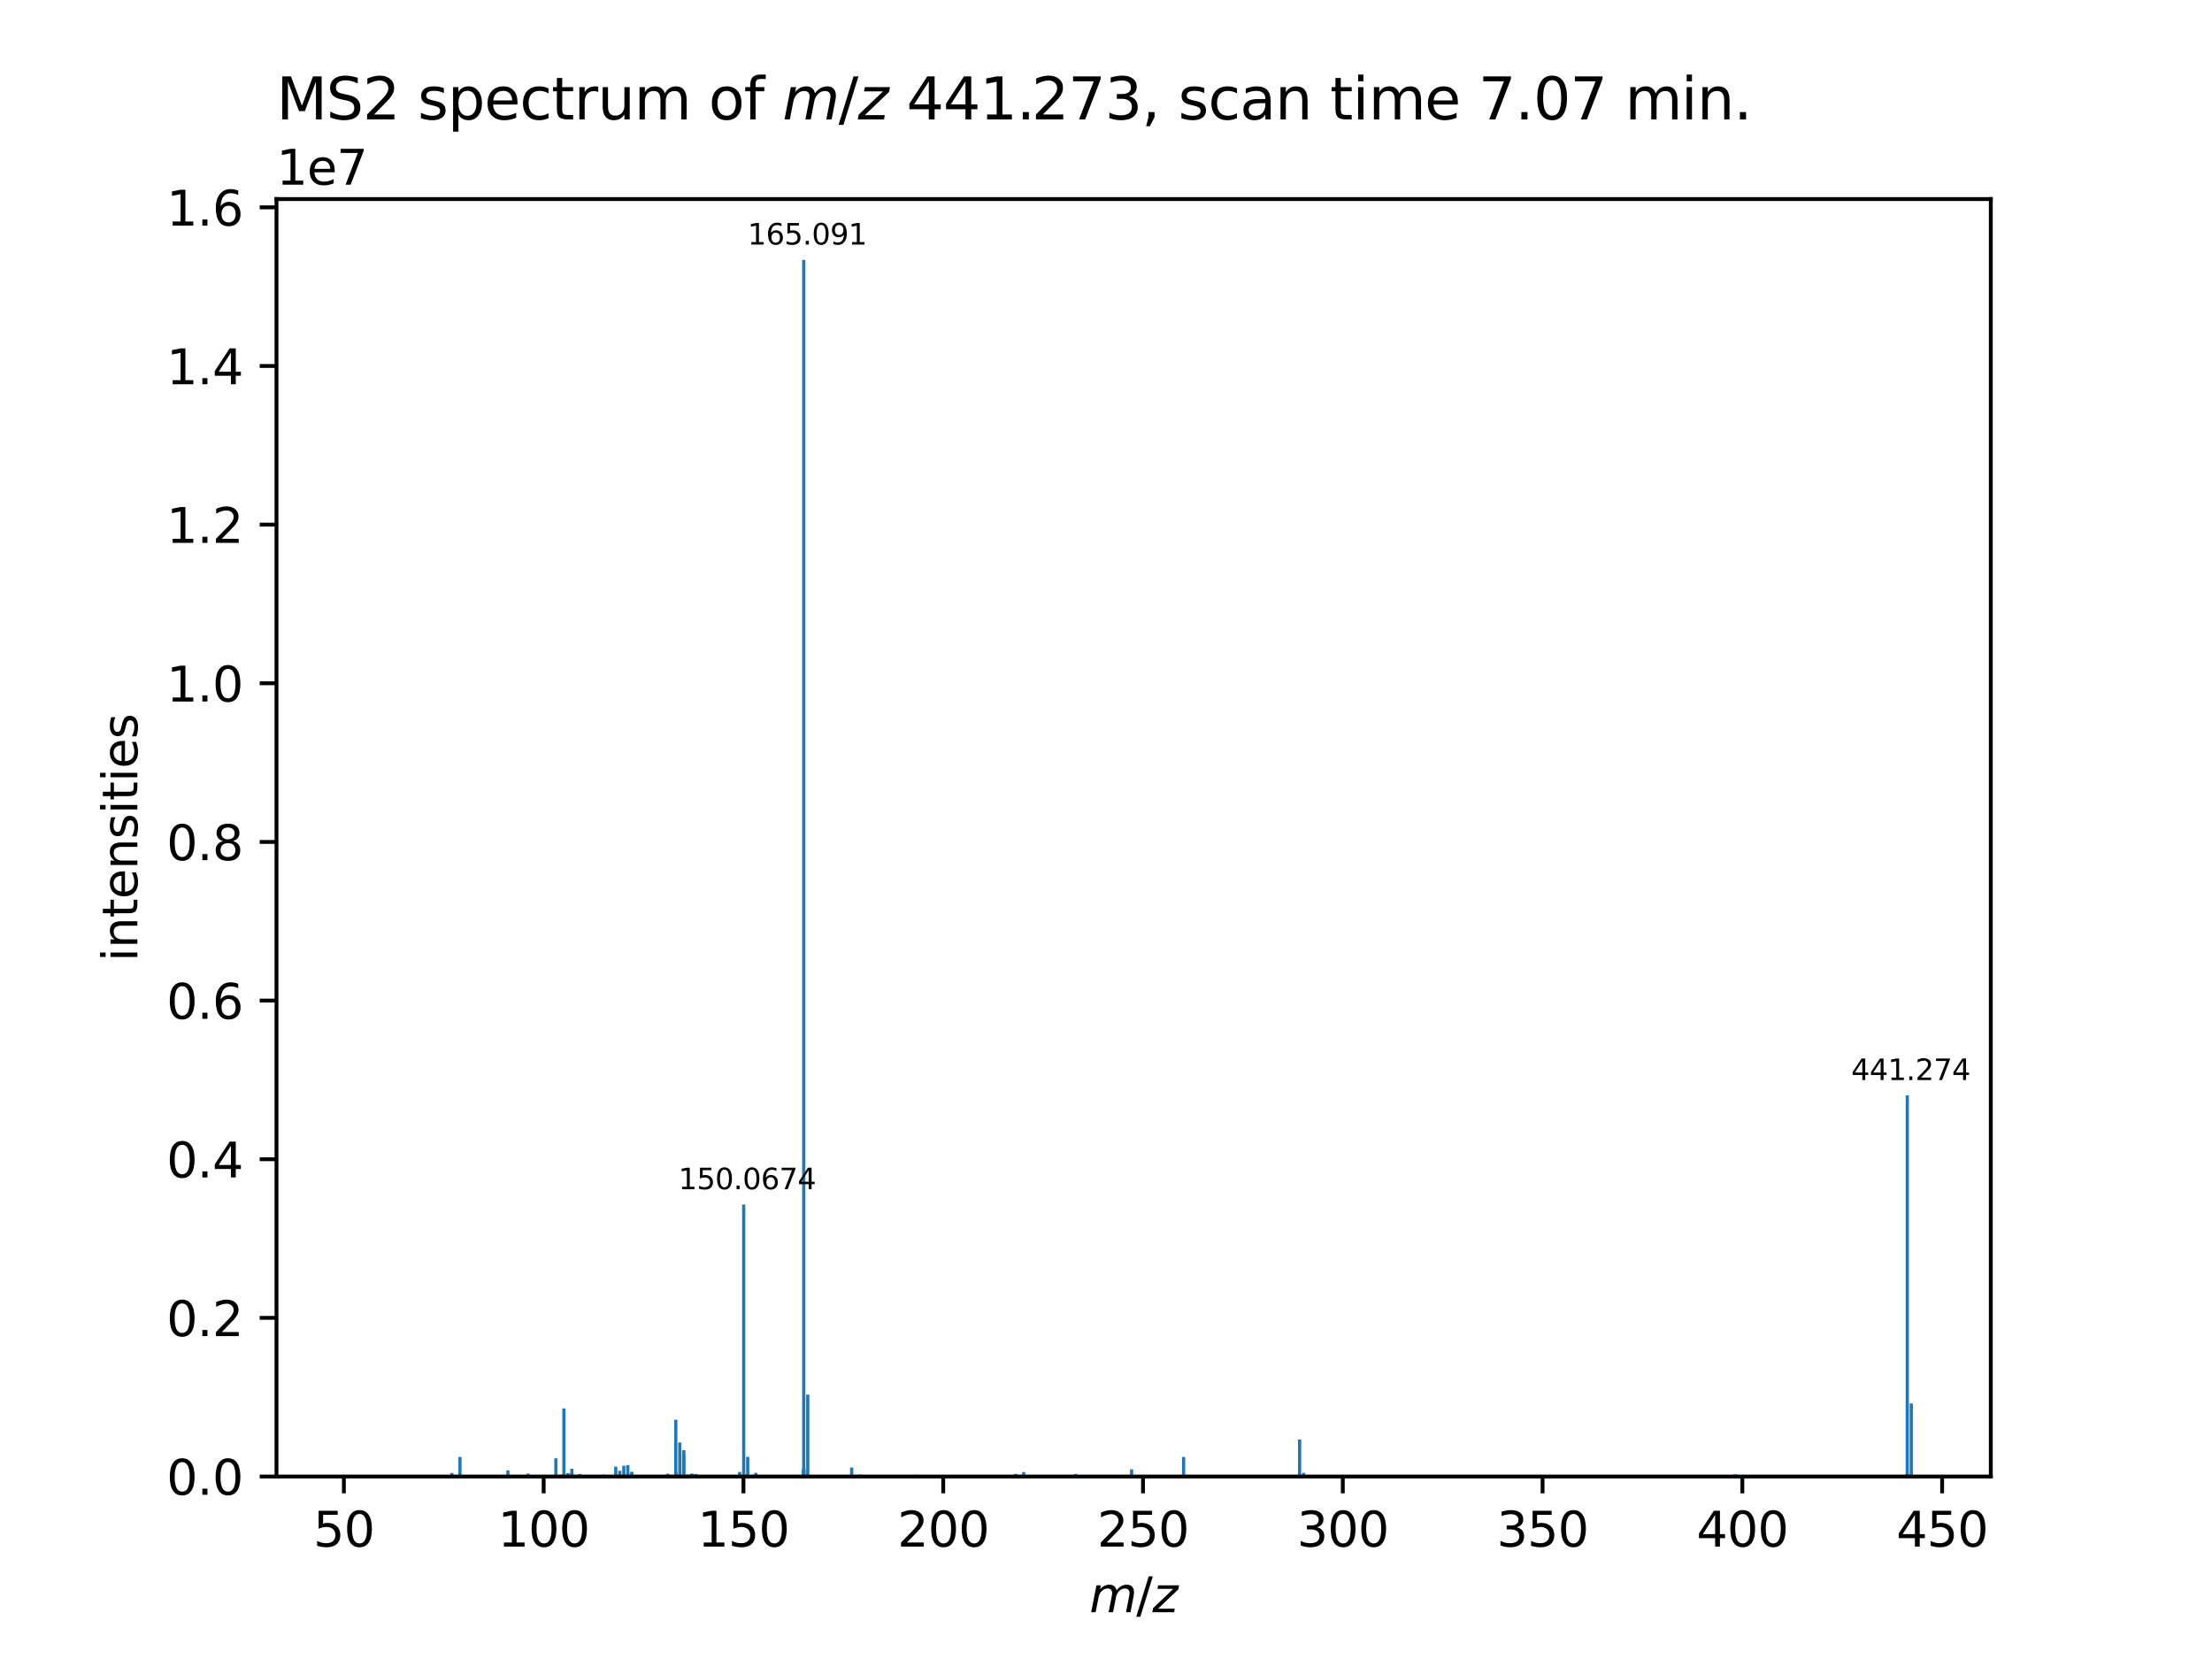 <?xml version="1.0" encoding="utf-8" standalone="no"?>
<!DOCTYPE svg PUBLIC "-//W3C//DTD SVG 1.1//EN"
  "http://www.w3.org/Graphics/SVG/1.1/DTD/svg11.dtd">
<svg xmlns:xlink="http://www.w3.org/1999/xlink" width="460.8pt" height="345.6pt" viewBox="0 0 460.8 345.6" xmlns="http://www.w3.org/2000/svg" version="1.1">
 <defs>
  <style type="text/css">*{stroke-linejoin: round; stroke-linecap: butt}</style>
 </defs>
 <g id="figure_1">
  <g id="patch_1">
   <path d="M 0 345.6 
L 460.8 345.6 
L 460.8 0 
L 0 0 
z
" style="fill: #ffffff"/>
  </g>
  <g id="axes_1">
   <g id="patch_2">
    <path d="M 57.6 307.584 
L 414.72 307.584 
L 414.72 41.472 
L 57.6 41.472 
z
" style="fill: #ffffff"/>
   </g>
   <g id="patch_3">
    <path d="M 73.833 307.584 
L 74.499 307.584 
L 74.499 307.482 
L 73.833 307.482 
z
" clip-path="url(#p90421a4a89)" style="fill: #1f77b4"/>
   </g>
   <g id="patch_4">
    <path d="M 75.48 307.584 
L 76.146 307.584 
L 76.146 307.37 
L 75.48 307.37 
z
" clip-path="url(#p90421a4a89)" style="fill: #1f77b4"/>
   </g>
   <g id="patch_5">
    <path d="M 75.51 307.584 
L 76.176 307.584 
L 76.176 307.484 
L 75.51 307.484 
z
" clip-path="url(#p90421a4a89)" style="fill: #1f77b4"/>
   </g>
   <g id="patch_6">
    <path d="M 77.158 307.584 
L 77.824 307.584 
L 77.824 307.256 
L 77.158 307.256 
z
" clip-path="url(#p90421a4a89)" style="fill: #1f77b4"/>
   </g>
   <g id="patch_7">
    <path d="M 81.508 307.584 
L 82.174 307.584 
L 82.174 307.487 
L 81.508 307.487 
z
" clip-path="url(#p90421a4a89)" style="fill: #1f77b4"/>
   </g>
   <g id="patch_8">
    <path d="M 82.589 307.584 
L 83.255 307.584 
L 83.255 307.417 
L 82.589 307.417 
z
" clip-path="url(#p90421a4a89)" style="fill: #1f77b4"/>
   </g>
   <g id="patch_9">
    <path d="M 83.821 307.584 
L 84.487 307.584 
L 84.487 307.45 
L 83.821 307.45 
z
" clip-path="url(#p90421a4a89)" style="fill: #1f77b4"/>
   </g>
   <g id="patch_10">
    <path d="M 85.499 307.584 
L 86.165 307.584 
L 86.165 307.474 
L 85.499 307.474 
z
" clip-path="url(#p90421a4a89)" style="fill: #1f77b4"/>
   </g>
   <g id="patch_11">
    <path d="M 88.005 307.584 
L 88.671 307.584 
L 88.671 307.448 
L 88.005 307.448 
z
" clip-path="url(#p90421a4a89)" style="fill: #1f77b4"/>
   </g>
   <g id="patch_12">
    <path d="M 93.809 307.584 
L 94.475 307.584 
L 94.475 306.84 
L 93.809 306.84 
z
" clip-path="url(#p90421a4a89)" style="fill: #1f77b4"/>
   </g>
   <g id="patch_13">
    <path d="M 94.648 307.584 
L 95.314 307.584 
L 95.314 307.441 
L 94.648 307.441 
z
" clip-path="url(#p90421a4a89)" style="fill: #1f77b4"/>
   </g>
   <g id="patch_14">
    <path d="M 95.078 307.584 
L 95.743 307.584 
L 95.743 307.463 
L 95.078 307.463 
z
" clip-path="url(#p90421a4a89)" style="fill: #1f77b4"/>
   </g>
   <g id="patch_15">
    <path d="M 95.487 307.584 
L 96.153 307.584 
L 96.153 303.512 
L 95.487 303.512 
z
" clip-path="url(#p90421a4a89)" style="fill: #1f77b4"/>
   </g>
   <g id="patch_16">
    <path d="M 97.135 307.584 
L 97.801 307.584 
L 97.801 307.453 
L 97.135 307.453 
z
" clip-path="url(#p90421a4a89)" style="fill: #1f77b4"/>
   </g>
   <g id="patch_17">
    <path d="M 97.165 307.584 
L 97.831 307.584 
L 97.831 307.434 
L 97.165 307.434 
z
" clip-path="url(#p90421a4a89)" style="fill: #1f77b4"/>
   </g>
   <g id="patch_18">
    <path d="M 98.809 307.584 
L 99.475 307.584 
L 99.475 307.482 
L 98.809 307.482 
z
" clip-path="url(#p90421a4a89)" style="fill: #1f77b4"/>
   </g>
   <g id="patch_19">
    <path d="M 98.978 307.584 
L 99.644 307.584 
L 99.644 307.482 
L 98.978 307.482 
z
" clip-path="url(#p90421a4a89)" style="fill: #1f77b4"/>
   </g>
   <g id="patch_20">
    <path d="M 100.519 307.584 
L 101.185 307.584 
L 101.185 307.47 
L 100.519 307.47 
z
" clip-path="url(#p90421a4a89)" style="fill: #1f77b4"/>
   </g>
   <g id="patch_21">
    <path d="M 104.637 307.584 
L 105.302 307.584 
L 105.302 307.292 
L 104.637 307.292 
z
" clip-path="url(#p90421a4a89)" style="fill: #1f77b4"/>
   </g>
   <g id="patch_22">
    <path d="M 105.475 307.584 
L 106.141 307.584 
L 106.141 306.299 
L 105.475 306.299 
z
" clip-path="url(#p90421a4a89)" style="fill: #1f77b4"/>
   </g>
   <g id="patch_23">
    <path d="M 106.314 307.584 
L 106.98 307.584 
L 106.98 307.392 
L 106.314 307.392 
z
" clip-path="url(#p90421a4a89)" style="fill: #1f77b4"/>
   </g>
   <g id="patch_24">
    <path d="M 106.4 307.584 
L 107.066 307.584 
L 107.066 307.48 
L 106.4 307.48 
z
" clip-path="url(#p90421a4a89)" style="fill: #1f77b4"/>
   </g>
   <g id="patch_25">
    <path d="M 107.153 307.584 
L 107.819 307.584 
L 107.819 307.338 
L 107.153 307.338 
z
" clip-path="url(#p90421a4a89)" style="fill: #1f77b4"/>
   </g>
   <g id="patch_26">
    <path d="M 107.961 307.584 
L 108.627 307.584 
L 108.627 307.455 
L 107.961 307.455 
z
" clip-path="url(#p90421a4a89)" style="fill: #1f77b4"/>
   </g>
   <g id="patch_27">
    <path d="M 107.981 307.584 
L 108.647 307.584 
L 108.647 307.35 
L 107.981 307.35 
z
" clip-path="url(#p90421a4a89)" style="fill: #1f77b4"/>
   </g>
   <g id="patch_28">
    <path d="M 108.8 307.584 
L 109.466 307.584 
L 109.466 307.425 
L 108.8 307.425 
z
" clip-path="url(#p90421a4a89)" style="fill: #1f77b4"/>
   </g>
   <g id="patch_29">
    <path d="M 108.83 307.584 
L 109.496 307.584 
L 109.496 307.395 
L 108.83 307.395 
z
" clip-path="url(#p90421a4a89)" style="fill: #1f77b4"/>
   </g>
   <g id="patch_30">
    <path d="M 109.659 307.584 
L 110.325 307.584 
L 110.325 306.988 
L 109.659 306.988 
z
" clip-path="url(#p90421a4a89)" style="fill: #1f77b4"/>
   </g>
   <g id="patch_31">
    <path d="M 115.458 307.584 
L 116.124 307.584 
L 116.124 307.34 
L 115.458 307.34 
z
" clip-path="url(#p90421a4a89)" style="fill: #1f77b4"/>
   </g>
   <g id="patch_32">
    <path d="M 115.464 307.584 
L 116.129 307.584 
L 116.129 303.798 
L 115.464 303.798 
z
" clip-path="url(#p90421a4a89)" style="fill: #1f77b4"/>
   </g>
   <g id="patch_33">
    <path d="M 116.303 307.584 
L 116.969 307.584 
L 116.969 307.23 
L 116.303 307.23 
z
" clip-path="url(#p90421a4a89)" style="fill: #1f77b4"/>
   </g>
   <g id="patch_34">
    <path d="M 117.12 307.584 
L 117.786 307.584 
L 117.786 307.124 
L 117.12 307.124 
z
" clip-path="url(#p90421a4a89)" style="fill: #1f77b4"/>
   </g>
   <g id="patch_35">
    <path d="M 117.141 307.584 
L 117.807 307.584 
L 117.807 293.405 
L 117.141 293.405 
z
" clip-path="url(#p90421a4a89)" style="fill: #1f77b4"/>
   </g>
   <g id="patch_36">
    <path d="M 117.976 307.584 
L 118.642 307.584 
L 118.642 306.864 
L 117.976 306.864 
z
" clip-path="url(#p90421a4a89)" style="fill: #1f77b4"/>
   </g>
   <g id="patch_37">
    <path d="M 118.789 307.584 
L 119.455 307.584 
L 119.455 305.987 
L 118.789 305.987 
z
" clip-path="url(#p90421a4a89)" style="fill: #1f77b4"/>
   </g>
   <g id="patch_38">
    <path d="M 118.819 307.584 
L 119.485 307.584 
L 119.485 306.864 
L 118.819 306.864 
z
" clip-path="url(#p90421a4a89)" style="fill: #1f77b4"/>
   </g>
   <g id="patch_39">
    <path d="M 120.466 307.584 
L 121.132 307.584 
L 121.132 307.07 
L 120.466 307.07 
z
" clip-path="url(#p90421a4a89)" style="fill: #1f77b4"/>
   </g>
   <g id="patch_40">
    <path d="M 121.325 307.584 
L 121.991 307.584 
L 121.991 307.338 
L 121.325 307.338 
z
" clip-path="url(#p90421a4a89)" style="fill: #1f77b4"/>
   </g>
   <g id="patch_41">
    <path d="M 121.508 307.584 
L 122.174 307.584 
L 122.174 307.414 
L 121.508 307.414 
z
" clip-path="url(#p90421a4a89)" style="fill: #1f77b4"/>
   </g>
   <g id="patch_42">
    <path d="M 125.452 307.584 
L 126.118 307.584 
L 126.118 307.176 
L 125.452 307.176 
z
" clip-path="url(#p90421a4a89)" style="fill: #1f77b4"/>
   </g>
   <g id="patch_43">
    <path d="M 127.13 307.584 
L 127.795 307.584 
L 127.795 307.362 
L 127.13 307.362 
z
" clip-path="url(#p90421a4a89)" style="fill: #1f77b4"/>
   </g>
   <g id="patch_44">
    <path d="M 127.938 307.584 
L 128.604 307.584 
L 128.604 305.537 
L 127.938 305.537 
z
" clip-path="url(#p90421a4a89)" style="fill: #1f77b4"/>
   </g>
   <g id="patch_45">
    <path d="M 128.048 307.584 
L 128.714 307.584 
L 128.714 307.446 
L 128.048 307.446 
z
" clip-path="url(#p90421a4a89)" style="fill: #1f77b4"/>
   </g>
   <g id="patch_46">
    <path d="M 128.777 307.584 
L 129.443 307.584 
L 129.443 306.387 
L 128.777 306.387 
z
" clip-path="url(#p90421a4a89)" style="fill: #1f77b4"/>
   </g>
   <g id="patch_47">
    <path d="M 129.616 307.584 
L 130.282 307.584 
L 130.282 305.343 
L 129.616 305.343 
z
" clip-path="url(#p90421a4a89)" style="fill: #1f77b4"/>
   </g>
   <g id="patch_48">
    <path d="M 130.455 307.584 
L 131.121 307.584 
L 131.121 305.201 
L 130.455 305.201 
z
" clip-path="url(#p90421a4a89)" style="fill: #1f77b4"/>
   </g>
   <g id="patch_49">
    <path d="M 131.294 307.584 
L 131.96 307.584 
L 131.96 306.619 
L 131.294 306.619 
z
" clip-path="url(#p90421a4a89)" style="fill: #1f77b4"/>
   </g>
   <g id="patch_50">
    <path d="M 131.313 307.584 
L 131.979 307.584 
L 131.979 306.666 
L 131.313 306.666 
z
" clip-path="url(#p90421a4a89)" style="fill: #1f77b4"/>
   </g>
   <g id="patch_51">
    <path d="M 132.102 307.584 
L 132.768 307.584 
L 132.768 307.366 
L 132.102 307.366 
z
" clip-path="url(#p90421a4a89)" style="fill: #1f77b4"/>
   </g>
   <g id="patch_52">
    <path d="M 132.133 307.584 
L 132.798 307.584 
L 132.798 307.345 
L 132.133 307.345 
z
" clip-path="url(#p90421a4a89)" style="fill: #1f77b4"/>
   </g>
   <g id="patch_53">
    <path d="M 132.941 307.584 
L 133.607 307.584 
L 133.607 307.259 
L 132.941 307.259 
z
" clip-path="url(#p90421a4a89)" style="fill: #1f77b4"/>
   </g>
   <g id="patch_54">
    <path d="M 138.765 307.584 
L 139.431 307.584 
L 139.431 306.998 
L 138.765 306.998 
z
" clip-path="url(#p90421a4a89)" style="fill: #1f77b4"/>
   </g>
   <g id="patch_55">
    <path d="M 139.604 307.584 
L 140.27 307.584 
L 140.27 307.377 
L 139.604 307.377 
z
" clip-path="url(#p90421a4a89)" style="fill: #1f77b4"/>
   </g>
   <g id="patch_56">
    <path d="M 140.443 307.584 
L 141.109 307.584 
L 141.109 295.759 
L 140.443 295.759 
z
" clip-path="url(#p90421a4a89)" style="fill: #1f77b4"/>
   </g>
   <g id="patch_57">
    <path d="M 140.452 307.584 
L 141.118 307.584 
L 141.118 306.661 
L 140.452 306.661 
z
" clip-path="url(#p90421a4a89)" style="fill: #1f77b4"/>
   </g>
   <g id="patch_58">
    <path d="M 141.282 307.584 
L 141.948 307.584 
L 141.948 300.49 
L 141.282 300.49 
z
" clip-path="url(#p90421a4a89)" style="fill: #1f77b4"/>
   </g>
   <g id="patch_59">
    <path d="M 142.09 307.584 
L 142.756 307.584 
L 142.756 303.141 
L 142.09 303.141 
z
" clip-path="url(#p90421a4a89)" style="fill: #1f77b4"/>
   </g>
   <g id="patch_60">
    <path d="M 142.121 307.584 
L 142.787 307.584 
L 142.787 302.073 
L 142.121 302.073 
z
" clip-path="url(#p90421a4a89)" style="fill: #1f77b4"/>
   </g>
   <g id="patch_61">
    <path d="M 142.929 307.584 
L 143.595 307.584 
L 143.595 307.193 
L 142.929 307.193 
z
" clip-path="url(#p90421a4a89)" style="fill: #1f77b4"/>
   </g>
   <g id="patch_62">
    <path d="M 142.956 307.584 
L 143.622 307.584 
L 143.622 307.39 
L 142.956 307.39 
z
" clip-path="url(#p90421a4a89)" style="fill: #1f77b4"/>
   </g>
   <g id="patch_63">
    <path d="M 143.768 307.584 
L 144.434 307.584 
L 144.434 307.024 
L 143.768 307.024 
z
" clip-path="url(#p90421a4a89)" style="fill: #1f77b4"/>
   </g>
   <g id="patch_64">
    <path d="M 143.799 307.584 
L 144.465 307.584 
L 144.465 306.991 
L 143.799 306.991 
z
" clip-path="url(#p90421a4a89)" style="fill: #1f77b4"/>
   </g>
   <g id="patch_65">
    <path d="M 144.607 307.584 
L 145.273 307.584 
L 145.273 307.054 
L 144.607 307.054 
z
" clip-path="url(#p90421a4a89)" style="fill: #1f77b4"/>
   </g>
   <g id="patch_66">
    <path d="M 145.446 307.584 
L 146.112 307.584 
L 146.112 307.257 
L 145.446 307.257 
z
" clip-path="url(#p90421a4a89)" style="fill: #1f77b4"/>
   </g>
   <g id="patch_67">
    <path d="M 151.27 307.584 
L 151.936 307.584 
L 151.936 307.382 
L 151.27 307.382 
z
" clip-path="url(#p90421a4a89)" style="fill: #1f77b4"/>
   </g>
   <g id="patch_68">
    <path d="M 152.109 307.584 
L 152.775 307.584 
L 152.775 307.449 
L 152.109 307.449 
z
" clip-path="url(#p90421a4a89)" style="fill: #1f77b4"/>
   </g>
   <g id="patch_69">
    <path d="M 153.757 307.584 
L 154.422 307.584 
L 154.422 306.639 
L 153.757 306.639 
z
" clip-path="url(#p90421a4a89)" style="fill: #1f77b4"/>
   </g>
   <g id="patch_70">
    <path d="M 154.575 307.584 
L 155.241 307.584 
L 155.241 307.323 
L 154.575 307.323 
z
" clip-path="url(#p90421a4a89)" style="fill: #1f77b4"/>
   </g>
   <g id="patch_71">
    <path d="M 154.579 307.584 
L 155.245 307.584 
L 155.245 307.331 
L 154.579 307.331 
z
" clip-path="url(#p90421a4a89)" style="fill: #1f77b4"/>
   </g>
   <g id="patch_72">
    <path d="M 154.585 307.584 
L 155.251 307.584 
L 155.251 307.348 
L 154.585 307.348 
z
" clip-path="url(#p90421a4a89)" style="fill: #1f77b4"/>
   </g>
   <g id="patch_73">
    <path d="M 154.596 307.584 
L 155.261 307.584 
L 155.261 250.939 
L 154.596 250.939 
z
" clip-path="url(#p90421a4a89)" style="fill: #1f77b4"/>
   </g>
   <g id="patch_74">
    <path d="M 155.432 307.584 
L 156.098 307.584 
L 156.098 303.493 
L 155.432 303.493 
z
" clip-path="url(#p90421a4a89)" style="fill: #1f77b4"/>
   </g>
   <g id="patch_75">
    <path d="M 155.475 307.584 
L 156.141 307.584 
L 156.141 307.418 
L 155.475 307.418 
z
" clip-path="url(#p90421a4a89)" style="fill: #1f77b4"/>
   </g>
   <g id="patch_76">
    <path d="M 156.271 307.584 
L 156.936 307.584 
L 156.936 307.231 
L 156.271 307.231 
z
" clip-path="url(#p90421a4a89)" style="fill: #1f77b4"/>
   </g>
   <g id="patch_77">
    <path d="M 157.112 307.584 
L 157.778 307.584 
L 157.778 306.825 
L 157.112 306.825 
z
" clip-path="url(#p90421a4a89)" style="fill: #1f77b4"/>
   </g>
   <g id="patch_78">
    <path d="M 165.423 307.584 
L 166.089 307.584 
L 166.089 307.41 
L 165.423 307.41 
z
" clip-path="url(#p90421a4a89)" style="fill: #1f77b4"/>
   </g>
   <g id="patch_79">
    <path d="M 167.05 307.584 
L 167.716 307.584 
L 167.716 307.457 
L 167.05 307.457 
z
" clip-path="url(#p90421a4a89)" style="fill: #1f77b4"/>
   </g>
   <g id="patch_80">
    <path d="M 167.056 307.584 
L 167.722 307.584 
L 167.722 307.391 
L 167.056 307.391 
z
" clip-path="url(#p90421a4a89)" style="fill: #1f77b4"/>
   </g>
   <g id="patch_81">
    <path d="M 167.077 307.584 
L 167.743 307.584 
L 167.743 306.057 
L 167.077 306.057 
z
" clip-path="url(#p90421a4a89)" style="fill: #1f77b4"/>
   </g>
   <g id="patch_82">
    <path d="M 167.081 307.584 
L 167.747 307.584 
L 167.747 306.243 
L 167.081 306.243 
z
" clip-path="url(#p90421a4a89)" style="fill: #1f77b4"/>
   </g>
   <g id="patch_83">
    <path d="M 167.101 307.584 
L 167.767 307.584 
L 167.767 54.144 
L 167.101 54.144 
z
" clip-path="url(#p90421a4a89)" style="fill: #1f77b4"/>
   </g>
   <g id="patch_84">
    <path d="M 167.119 307.584 
L 167.785 307.584 
L 167.785 306.434 
L 167.119 306.434 
z
" clip-path="url(#p90421a4a89)" style="fill: #1f77b4"/>
   </g>
   <g id="patch_85">
    <path d="M 167.125 307.584 
L 167.791 307.584 
L 167.791 305.935 
L 167.125 305.935 
z
" clip-path="url(#p90421a4a89)" style="fill: #1f77b4"/>
   </g>
   <g id="patch_86">
    <path d="M 167.283 307.584 
L 167.948 307.584 
L 167.948 307.447 
L 167.283 307.447 
z
" clip-path="url(#p90421a4a89)" style="fill: #1f77b4"/>
   </g>
   <g id="patch_87">
    <path d="M 167.936 307.584 
L 168.602 307.584 
L 168.602 290.523 
L 167.936 290.523 
z
" clip-path="url(#p90421a4a89)" style="fill: #1f77b4"/>
   </g>
   <g id="patch_88">
    <path d="M 175.412 307.584 
L 176.078 307.584 
L 176.078 307.425 
L 175.412 307.425 
z
" clip-path="url(#p90421a4a89)" style="fill: #1f77b4"/>
   </g>
   <g id="patch_89">
    <path d="M 177.089 307.584 
L 177.755 307.584 
L 177.755 305.717 
L 177.089 305.717 
z
" clip-path="url(#p90421a4a89)" style="fill: #1f77b4"/>
   </g>
   <g id="patch_90">
    <path d="M 178.767 307.584 
L 179.433 307.584 
L 179.433 307.181 
L 178.767 307.181 
z
" clip-path="url(#p90421a4a89)" style="fill: #1f77b4"/>
   </g>
   <g id="patch_91">
    <path d="M 188.755 307.584 
L 189.421 307.584 
L 189.421 307.281 
L 188.755 307.281 
z
" clip-path="url(#p90421a4a89)" style="fill: #1f77b4"/>
   </g>
   <g id="patch_92">
    <path d="M 190.433 307.584 
L 191.099 307.584 
L 191.099 307.213 
L 190.433 307.213 
z
" clip-path="url(#p90421a4a89)" style="fill: #1f77b4"/>
   </g>
   <g id="patch_93">
    <path d="M 197.894 307.584 
L 198.56 307.584 
L 198.56 307.437 
L 197.894 307.437 
z
" clip-path="url(#p90421a4a89)" style="fill: #1f77b4"/>
   </g>
   <g id="patch_94">
    <path d="M 207.912 307.584 
L 208.578 307.584 
L 208.578 307.419 
L 207.912 307.419 
z
" clip-path="url(#p90421a4a89)" style="fill: #1f77b4"/>
   </g>
   <g id="patch_95">
    <path d="M 210.398 307.584 
L 211.064 307.584 
L 211.064 307.307 
L 210.398 307.307 
z
" clip-path="url(#p90421a4a89)" style="fill: #1f77b4"/>
   </g>
   <g id="patch_96">
    <path d="M 211.238 307.584 
L 211.904 307.584 
L 211.904 307.042 
L 211.238 307.042 
z
" clip-path="url(#p90421a4a89)" style="fill: #1f77b4"/>
   </g>
   <g id="patch_97">
    <path d="M 212.915 307.584 
L 213.581 307.584 
L 213.581 306.657 
L 212.915 306.657 
z
" clip-path="url(#p90421a4a89)" style="fill: #1f77b4"/>
   </g>
   <g id="patch_98">
    <path d="M 223.754 307.584 
L 224.419 307.584 
L 224.419 307.047 
L 223.754 307.047 
z
" clip-path="url(#p90421a4a89)" style="fill: #1f77b4"/>
   </g>
   <g id="patch_99">
    <path d="M 232.064 307.584 
L 232.73 307.584 
L 232.73 307.277 
L 232.064 307.277 
z
" clip-path="url(#p90421a4a89)" style="fill: #1f77b4"/>
   </g>
   <g id="patch_100">
    <path d="M 232.259 307.584 
L 232.925 307.584 
L 232.925 307.455 
L 232.259 307.455 
z
" clip-path="url(#p90421a4a89)" style="fill: #1f77b4"/>
   </g>
   <g id="patch_101">
    <path d="M 233.731 307.584 
L 234.397 307.584 
L 234.397 307.368 
L 233.731 307.368 
z
" clip-path="url(#p90421a4a89)" style="fill: #1f77b4"/>
   </g>
   <g id="patch_102">
    <path d="M 235.399 307.584 
L 236.064 307.584 
L 236.064 306.096 
L 235.399 306.096 
z
" clip-path="url(#p90421a4a89)" style="fill: #1f77b4"/>
   </g>
   <g id="patch_103">
    <path d="M 237.926 307.584 
L 238.592 307.584 
L 238.592 307.373 
L 237.926 307.373 
z
" clip-path="url(#p90421a4a89)" style="fill: #1f77b4"/>
   </g>
   <g id="patch_104">
    <path d="M 246.236 307.584 
L 246.902 307.584 
L 246.902 303.515 
L 246.236 303.515 
z
" clip-path="url(#p90421a4a89)" style="fill: #1f77b4"/>
   </g>
   <g id="patch_105">
    <path d="M 247.072 307.584 
L 247.738 307.584 
L 247.738 307.252 
L 247.072 307.252 
z
" clip-path="url(#p90421a4a89)" style="fill: #1f77b4"/>
   </g>
   <g id="patch_106">
    <path d="M 265.784 307.584 
L 266.45 307.584 
L 266.45 307.446 
L 265.784 307.446 
z
" clip-path="url(#p90421a4a89)" style="fill: #1f77b4"/>
   </g>
   <g id="patch_107">
    <path d="M 270.37 307.584 
L 271.035 307.584 
L 271.035 307.311 
L 270.37 307.311 
z
" clip-path="url(#p90421a4a89)" style="fill: #1f77b4"/>
   </g>
   <g id="patch_108">
    <path d="M 270.397 307.584 
L 271.063 307.584 
L 271.063 299.868 
L 270.397 299.868 
z
" clip-path="url(#p90421a4a89)" style="fill: #1f77b4"/>
   </g>
   <g id="patch_109">
    <path d="M 271.232 307.584 
L 271.898 307.584 
L 271.898 306.82 
L 271.232 306.82 
z
" clip-path="url(#p90421a4a89)" style="fill: #1f77b4"/>
   </g>
   <g id="patch_110">
    <path d="M 282.063 307.584 
L 282.729 307.584 
L 282.729 307.464 
L 282.063 307.464 
z
" clip-path="url(#p90421a4a89)" style="fill: #1f77b4"/>
   </g>
   <g id="patch_111">
    <path d="M 361.148 307.584 
L 361.814 307.584 
L 361.814 307.115 
L 361.148 307.115 
z
" clip-path="url(#p90421a4a89)" style="fill: #1f77b4"/>
   </g>
   <g id="patch_112">
    <path d="M 366.37 307.584 
L 367.036 307.584 
L 367.036 307.443 
L 366.37 307.443 
z
" clip-path="url(#p90421a4a89)" style="fill: #1f77b4"/>
   </g>
   <g id="patch_113">
    <path d="M 396.145 307.584 
L 396.81 307.584 
L 396.81 307.362 
L 396.145 307.362 
z
" clip-path="url(#p90421a4a89)" style="fill: #1f77b4"/>
   </g>
   <g id="patch_114">
    <path d="M 396.881 307.584 
L 397.547 307.584 
L 397.547 307.164 
L 396.881 307.164 
z
" clip-path="url(#p90421a4a89)" style="fill: #1f77b4"/>
   </g>
   <g id="patch_115">
    <path d="M 396.904 307.584 
L 397.57 307.584 
L 397.57 307.278 
L 396.904 307.278 
z
" clip-path="url(#p90421a4a89)" style="fill: #1f77b4"/>
   </g>
   <g id="patch_116">
    <path d="M 396.986 307.584 
L 397.652 307.584 
L 397.652 228.197 
L 396.986 228.197 
z
" clip-path="url(#p90421a4a89)" style="fill: #1f77b4"/>
   </g>
   <g id="patch_117">
    <path d="M 397.092 307.584 
L 397.758 307.584 
L 397.758 307.12 
L 397.092 307.12 
z
" clip-path="url(#p90421a4a89)" style="fill: #1f77b4"/>
   </g>
   <g id="patch_118">
    <path d="M 397.821 307.584 
L 398.487 307.584 
L 398.487 292.373 
L 397.821 292.373 
z
" clip-path="url(#p90421a4a89)" style="fill: #1f77b4"/>
   </g>
   <g id="matplotlib.axis_1">
    <g id="xtick_1">
     <g id="line2d_1">
      <defs>
       <path id="m93d31ba12b" d="M 0 0 
L 0 3.5 
" style="stroke: #000000; stroke-width: 0.8"/>
      </defs>
      <g>
       <use xlink:href="#m93d31ba12b" x="71.636" y="307.584" style="stroke: #000000; stroke-width: 0.8"/>
      </g>
     </g>
     <g id="text_1">
      <!-- 50 -->
      <g transform="translate(65.273 322.182) scale(0.1 -0.1)">
       <defs>
        <path id="DejaVuSans-35" d="M 691 4666 
L 3169 4666 
L 3169 4134 
L 1269 4134 
L 1269 2991 
Q 1406 3038 1543 3061 
Q 1681 3084 1819 3084 
Q 2600 3084 3056 2656 
Q 3513 2228 3513 1497 
Q 3513 744 3044 326 
Q 2575 -91 1722 -91 
Q 1428 -91 1123 -41 
Q 819 9 494 109 
L 494 744 
Q 775 591 1075 516 
Q 1375 441 1709 441 
Q 2250 441 2565 725 
Q 2881 1009 2881 1497 
Q 2881 1984 2565 2268 
Q 2250 2553 1709 2553 
Q 1456 2553 1204 2497 
Q 953 2441 691 2322 
L 691 4666 
z
" transform="scale(0.016)"/>
        <path id="DejaVuSans-30" d="M 2034 4250 
Q 1547 4250 1301 3770 
Q 1056 3291 1056 2328 
Q 1056 1369 1301 889 
Q 1547 409 2034 409 
Q 2525 409 2770 889 
Q 3016 1369 3016 2328 
Q 3016 3291 2770 3770 
Q 2525 4250 2034 4250 
z
M 2034 4750 
Q 2819 4750 3233 4129 
Q 3647 3509 3647 2328 
Q 3647 1150 3233 529 
Q 2819 -91 2034 -91 
Q 1250 -91 836 529 
Q 422 1150 422 2328 
Q 422 3509 836 4129 
Q 1250 4750 2034 4750 
z
" transform="scale(0.016)"/>
       </defs>
       <use xlink:href="#DejaVuSans-35"/>
       <use xlink:href="#DejaVuSans-30" x="63.623"/>
      </g>
     </g>
    </g>
    <g id="xtick_2">
     <g id="line2d_2">
      <g>
       <use xlink:href="#m93d31ba12b" x="113.254" y="307.584" style="stroke: #000000; stroke-width: 0.8"/>
      </g>
     </g>
     <g id="text_2">
      <!-- 100 -->
      <g transform="translate(103.71 322.182) scale(0.1 -0.1)">
       <defs>
        <path id="DejaVuSans-31" d="M 794 531 
L 1825 531 
L 1825 4091 
L 703 3866 
L 703 4441 
L 1819 4666 
L 2450 4666 
L 2450 531 
L 3481 531 
L 3481 0 
L 794 0 
L 794 531 
z
" transform="scale(0.016)"/>
       </defs>
       <use xlink:href="#DejaVuSans-31"/>
       <use xlink:href="#DejaVuSans-30" x="63.623"/>
       <use xlink:href="#DejaVuSans-30" x="127.246"/>
      </g>
     </g>
    </g>
    <g id="xtick_3">
     <g id="line2d_3">
      <g>
       <use xlink:href="#m93d31ba12b" x="154.872" y="307.584" style="stroke: #000000; stroke-width: 0.8"/>
      </g>
     </g>
     <g id="text_3">
      <!-- 150 -->
      <g transform="translate(145.329 322.182) scale(0.1 -0.1)">
       <use xlink:href="#DejaVuSans-31"/>
       <use xlink:href="#DejaVuSans-35" x="63.623"/>
       <use xlink:href="#DejaVuSans-30" x="127.246"/>
      </g>
     </g>
    </g>
    <g id="xtick_4">
     <g id="line2d_4">
      <g>
       <use xlink:href="#m93d31ba12b" x="196.491" y="307.584" style="stroke: #000000; stroke-width: 0.8"/>
      </g>
     </g>
     <g id="text_4">
      <!-- 200 -->
      <g transform="translate(186.947 322.182) scale(0.1 -0.1)">
       <defs>
        <path id="DejaVuSans-32" d="M 1228 531 
L 3431 531 
L 3431 0 
L 469 0 
L 469 531 
Q 828 903 1448 1529 
Q 2069 2156 2228 2338 
Q 2531 2678 2651 2914 
Q 2772 3150 2772 3378 
Q 2772 3750 2511 3984 
Q 2250 4219 1831 4219 
Q 1534 4219 1204 4116 
Q 875 4013 500 3803 
L 500 4441 
Q 881 4594 1212 4672 
Q 1544 4750 1819 4750 
Q 2544 4750 2975 4387 
Q 3406 4025 3406 3419 
Q 3406 3131 3298 2873 
Q 3191 2616 2906 2266 
Q 2828 2175 2409 1742 
Q 1991 1309 1228 531 
z
" transform="scale(0.016)"/>
       </defs>
       <use xlink:href="#DejaVuSans-32"/>
       <use xlink:href="#DejaVuSans-30" x="63.623"/>
       <use xlink:href="#DejaVuSans-30" x="127.246"/>
      </g>
     </g>
    </g>
    <g id="xtick_5">
     <g id="line2d_5">
      <g>
       <use xlink:href="#m93d31ba12b" x="238.109" y="307.584" style="stroke: #000000; stroke-width: 0.8"/>
      </g>
     </g>
     <g id="text_5">
      <!-- 250 -->
      <g transform="translate(228.565 322.182) scale(0.1 -0.1)">
       <use xlink:href="#DejaVuSans-32"/>
       <use xlink:href="#DejaVuSans-35" x="63.623"/>
       <use xlink:href="#DejaVuSans-30" x="127.246"/>
      </g>
     </g>
    </g>
    <g id="xtick_6">
     <g id="line2d_6">
      <g>
       <use xlink:href="#m93d31ba12b" x="279.728" y="307.584" style="stroke: #000000; stroke-width: 0.8"/>
      </g>
     </g>
     <g id="text_6">
      <!-- 300 -->
      <g transform="translate(270.184 322.182) scale(0.1 -0.1)">
       <defs>
        <path id="DejaVuSans-33" d="M 2597 2516 
Q 3050 2419 3304 2112 
Q 3559 1806 3559 1356 
Q 3559 666 3084 287 
Q 2609 -91 1734 -91 
Q 1441 -91 1130 -33 
Q 819 25 488 141 
L 488 750 
Q 750 597 1062 519 
Q 1375 441 1716 441 
Q 2309 441 2620 675 
Q 2931 909 2931 1356 
Q 2931 1769 2642 2001 
Q 2353 2234 1838 2234 
L 1294 2234 
L 1294 2753 
L 1863 2753 
Q 2328 2753 2575 2939 
Q 2822 3125 2822 3475 
Q 2822 3834 2567 4026 
Q 2313 4219 1838 4219 
Q 1578 4219 1281 4162 
Q 984 4106 628 3988 
L 628 4550 
Q 988 4650 1302 4700 
Q 1616 4750 1894 4750 
Q 2613 4750 3031 4423 
Q 3450 4097 3450 3541 
Q 3450 3153 3228 2886 
Q 3006 2619 2597 2516 
z
" transform="scale(0.016)"/>
       </defs>
       <use xlink:href="#DejaVuSans-33"/>
       <use xlink:href="#DejaVuSans-30" x="63.623"/>
       <use xlink:href="#DejaVuSans-30" x="127.246"/>
      </g>
     </g>
    </g>
    <g id="xtick_7">
     <g id="line2d_7">
      <g>
       <use xlink:href="#m93d31ba12b" x="321.346" y="307.584" style="stroke: #000000; stroke-width: 0.8"/>
      </g>
     </g>
     <g id="text_7">
      <!-- 350 -->
      <g transform="translate(311.802 322.182) scale(0.1 -0.1)">
       <use xlink:href="#DejaVuSans-33"/>
       <use xlink:href="#DejaVuSans-35" x="63.623"/>
       <use xlink:href="#DejaVuSans-30" x="127.246"/>
      </g>
     </g>
    </g>
    <g id="xtick_8">
     <g id="line2d_8">
      <g>
       <use xlink:href="#m93d31ba12b" x="362.964" y="307.584" style="stroke: #000000; stroke-width: 0.8"/>
      </g>
     </g>
     <g id="text_8">
      <!-- 400 -->
      <g transform="translate(353.421 322.182) scale(0.1 -0.1)">
       <defs>
        <path id="DejaVuSans-34" d="M 2419 4116 
L 825 1625 
L 2419 1625 
L 2419 4116 
z
M 2253 4666 
L 3047 4666 
L 3047 1625 
L 3713 1625 
L 3713 1100 
L 3047 1100 
L 3047 0 
L 2419 0 
L 2419 1100 
L 313 1100 
L 313 1709 
L 2253 4666 
z
" transform="scale(0.016)"/>
       </defs>
       <use xlink:href="#DejaVuSans-34"/>
       <use xlink:href="#DejaVuSans-30" x="63.623"/>
       <use xlink:href="#DejaVuSans-30" x="127.246"/>
      </g>
     </g>
    </g>
    <g id="xtick_9">
     <g id="line2d_9">
      <g>
       <use xlink:href="#m93d31ba12b" x="404.583" y="307.584" style="stroke: #000000; stroke-width: 0.8"/>
      </g>
     </g>
     <g id="text_9">
      <!-- 450 -->
      <g transform="translate(395.039 322.182) scale(0.1 -0.1)">
       <use xlink:href="#DejaVuSans-34"/>
       <use xlink:href="#DejaVuSans-35" x="63.623"/>
       <use xlink:href="#DejaVuSans-30" x="127.246"/>
      </g>
     </g>
    </g>
    <g id="text_10">
     <!-- ${m/z}$ -->
     <g transform="translate(226.96 335.861) scale(0.1 -0.1)">
      <defs>
       <path id="DejaVuSans-Oblique-6d" d="M 5747 2113 
L 5338 0 
L 4763 0 
L 5166 2094 
Q 5191 2228 5203 2325 
Q 5216 2422 5216 2491 
Q 5216 2772 5059 2928 
Q 4903 3084 4622 3084 
Q 4203 3084 3875 2770 
Q 3547 2456 3450 1953 
L 3066 0 
L 2491 0 
L 2900 2094 
Q 2925 2209 2937 2307 
Q 2950 2406 2950 2484 
Q 2950 2769 2794 2926 
Q 2638 3084 2363 3084 
Q 1938 3084 1609 2770 
Q 1281 2456 1184 1953 
L 800 0 
L 225 0 
L 909 3500 
L 1484 3500 
L 1375 2956 
Q 1609 3263 1923 3423 
Q 2238 3584 2597 3584 
Q 2978 3584 3223 3384 
Q 3469 3184 3519 2828 
Q 3781 3197 4126 3390 
Q 4472 3584 4856 3584 
Q 5306 3584 5551 3325 
Q 5797 3066 5797 2591 
Q 5797 2488 5784 2364 
Q 5772 2241 5747 2113 
z
" transform="scale(0.016)"/>
       <path id="DejaVuSans-2f" d="M 1625 4666 
L 2156 4666 
L 531 -594 
L 0 -594 
L 1625 4666 
z
" transform="scale(0.016)"/>
       <path id="DejaVuSans-Oblique-7a" d="M 744 3500 
L 3475 3500 
L 3372 2975 
L 738 459 
L 2913 459 
L 2822 0 
L -19 0 
L 84 525 
L 2719 3041 
L 653 3041 
L 744 3500 
z
" transform="scale(0.016)"/>
      </defs>
      <use xlink:href="#DejaVuSans-Oblique-6d" transform="translate(0 0.094)"/>
      <use xlink:href="#DejaVuSans-2f" transform="translate(97.412 0.094)"/>
      <use xlink:href="#DejaVuSans-Oblique-7a" transform="translate(131.104 0.094)"/>
     </g>
    </g>
   </g>
   <g id="matplotlib.axis_2">
    <g id="ytick_1">
     <g id="line2d_10">
      <defs>
       <path id="m0b460c12d4" d="M 0 0 
L -3.5 0 
" style="stroke: #000000; stroke-width: 0.8"/>
      </defs>
      <g>
       <use xlink:href="#m0b460c12d4" x="57.6" y="307.584" style="stroke: #000000; stroke-width: 0.8"/>
      </g>
     </g>
     <g id="text_11">
      <!-- 0.0 -->
      <g transform="translate(34.697 311.383) scale(0.1 -0.1)">
       <defs>
        <path id="DejaVuSans-2e" d="M 684 794 
L 1344 794 
L 1344 0 
L 684 0 
L 684 794 
z
" transform="scale(0.016)"/>
       </defs>
       <use xlink:href="#DejaVuSans-30"/>
       <use xlink:href="#DejaVuSans-2e" x="63.623"/>
       <use xlink:href="#DejaVuSans-30" x="95.41"/>
      </g>
     </g>
    </g>
    <g id="ytick_2">
     <g id="line2d_11">
      <g>
       <use xlink:href="#m0b460c12d4" x="57.6" y="274.535" style="stroke: #000000; stroke-width: 0.8"/>
      </g>
     </g>
     <g id="text_12">
      <!-- 0.2 -->
      <g transform="translate(34.697 278.334) scale(0.1 -0.1)">
       <use xlink:href="#DejaVuSans-30"/>
       <use xlink:href="#DejaVuSans-2e" x="63.623"/>
       <use xlink:href="#DejaVuSans-32" x="95.41"/>
      </g>
     </g>
    </g>
    <g id="ytick_3">
     <g id="line2d_12">
      <g>
       <use xlink:href="#m0b460c12d4" x="57.6" y="241.486" style="stroke: #000000; stroke-width: 0.8"/>
      </g>
     </g>
     <g id="text_13">
      <!-- 0.4 -->
      <g transform="translate(34.697 245.285) scale(0.1 -0.1)">
       <use xlink:href="#DejaVuSans-30"/>
       <use xlink:href="#DejaVuSans-2e" x="63.623"/>
       <use xlink:href="#DejaVuSans-34" x="95.41"/>
      </g>
     </g>
    </g>
    <g id="ytick_4">
     <g id="line2d_13">
      <g>
       <use xlink:href="#m0b460c12d4" x="57.6" y="208.437" style="stroke: #000000; stroke-width: 0.8"/>
      </g>
     </g>
     <g id="text_14">
      <!-- 0.6 -->
      <g transform="translate(34.697 212.236) scale(0.1 -0.1)">
       <defs>
        <path id="DejaVuSans-36" d="M 2113 2584 
Q 1688 2584 1439 2293 
Q 1191 2003 1191 1497 
Q 1191 994 1439 701 
Q 1688 409 2113 409 
Q 2538 409 2786 701 
Q 3034 994 3034 1497 
Q 3034 2003 2786 2293 
Q 2538 2584 2113 2584 
z
M 3366 4563 
L 3366 3988 
Q 3128 4100 2886 4159 
Q 2644 4219 2406 4219 
Q 1781 4219 1451 3797 
Q 1122 3375 1075 2522 
Q 1259 2794 1537 2939 
Q 1816 3084 2150 3084 
Q 2853 3084 3261 2657 
Q 3669 2231 3669 1497 
Q 3669 778 3244 343 
Q 2819 -91 2113 -91 
Q 1303 -91 875 529 
Q 447 1150 447 2328 
Q 447 3434 972 4092 
Q 1497 4750 2381 4750 
Q 2619 4750 2861 4703 
Q 3103 4656 3366 4563 
z
" transform="scale(0.016)"/>
       </defs>
       <use xlink:href="#DejaVuSans-30"/>
       <use xlink:href="#DejaVuSans-2e" x="63.623"/>
       <use xlink:href="#DejaVuSans-36" x="95.41"/>
      </g>
     </g>
    </g>
    <g id="ytick_5">
     <g id="line2d_14">
      <g>
       <use xlink:href="#m0b460c12d4" x="57.6" y="175.388" style="stroke: #000000; stroke-width: 0.8"/>
      </g>
     </g>
     <g id="text_15">
      <!-- 0.8 -->
      <g transform="translate(34.697 179.187) scale(0.1 -0.1)">
       <defs>
        <path id="DejaVuSans-38" d="M 2034 2216 
Q 1584 2216 1326 1975 
Q 1069 1734 1069 1313 
Q 1069 891 1326 650 
Q 1584 409 2034 409 
Q 2484 409 2743 651 
Q 3003 894 3003 1313 
Q 3003 1734 2745 1975 
Q 2488 2216 2034 2216 
z
M 1403 2484 
Q 997 2584 770 2862 
Q 544 3141 544 3541 
Q 544 4100 942 4425 
Q 1341 4750 2034 4750 
Q 2731 4750 3128 4425 
Q 3525 4100 3525 3541 
Q 3525 3141 3298 2862 
Q 3072 2584 2669 2484 
Q 3125 2378 3379 2068 
Q 3634 1759 3634 1313 
Q 3634 634 3220 271 
Q 2806 -91 2034 -91 
Q 1263 -91 848 271 
Q 434 634 434 1313 
Q 434 1759 690 2068 
Q 947 2378 1403 2484 
z
M 1172 3481 
Q 1172 3119 1398 2916 
Q 1625 2713 2034 2713 
Q 2441 2713 2670 2916 
Q 2900 3119 2900 3481 
Q 2900 3844 2670 4047 
Q 2441 4250 2034 4250 
Q 1625 4250 1398 4047 
Q 1172 3844 1172 3481 
z
" transform="scale(0.016)"/>
       </defs>
       <use xlink:href="#DejaVuSans-30"/>
       <use xlink:href="#DejaVuSans-2e" x="63.623"/>
       <use xlink:href="#DejaVuSans-38" x="95.41"/>
      </g>
     </g>
    </g>
    <g id="ytick_6">
     <g id="line2d_15">
      <g>
       <use xlink:href="#m0b460c12d4" x="57.6" y="142.339" style="stroke: #000000; stroke-width: 0.8"/>
      </g>
     </g>
     <g id="text_16">
      <!-- 1.0 -->
      <g transform="translate(34.697 146.138) scale(0.1 -0.1)">
       <use xlink:href="#DejaVuSans-31"/>
       <use xlink:href="#DejaVuSans-2e" x="63.623"/>
       <use xlink:href="#DejaVuSans-30" x="95.41"/>
      </g>
     </g>
    </g>
    <g id="ytick_7">
     <g id="line2d_16">
      <g>
       <use xlink:href="#m0b460c12d4" x="57.6" y="109.29" style="stroke: #000000; stroke-width: 0.8"/>
      </g>
     </g>
     <g id="text_17">
      <!-- 1.2 -->
      <g transform="translate(34.697 113.089) scale(0.1 -0.1)">
       <use xlink:href="#DejaVuSans-31"/>
       <use xlink:href="#DejaVuSans-2e" x="63.623"/>
       <use xlink:href="#DejaVuSans-32" x="95.41"/>
      </g>
     </g>
    </g>
    <g id="ytick_8">
     <g id="line2d_17">
      <g>
       <use xlink:href="#m0b460c12d4" x="57.6" y="76.241" style="stroke: #000000; stroke-width: 0.8"/>
      </g>
     </g>
     <g id="text_18">
      <!-- 1.4 -->
      <g transform="translate(34.697 80.04) scale(0.1 -0.1)">
       <use xlink:href="#DejaVuSans-31"/>
       <use xlink:href="#DejaVuSans-2e" x="63.623"/>
       <use xlink:href="#DejaVuSans-34" x="95.41"/>
      </g>
     </g>
    </g>
    <g id="ytick_9">
     <g id="line2d_18">
      <g>
       <use xlink:href="#m0b460c12d4" x="57.6" y="43.192" style="stroke: #000000; stroke-width: 0.8"/>
      </g>
     </g>
     <g id="text_19">
      <!-- 1.6 -->
      <g transform="translate(34.697 46.991) scale(0.1 -0.1)">
       <use xlink:href="#DejaVuSans-31"/>
       <use xlink:href="#DejaVuSans-2e" x="63.623"/>
       <use xlink:href="#DejaVuSans-36" x="95.41"/>
      </g>
     </g>
    </g>
    <g id="text_20">
     <!-- intensities -->
     <g transform="translate(28.617 200.315) rotate(-90) scale(0.1 -0.1)">
      <defs>
       <path id="DejaVuSans-69" d="M 603 3500 
L 1178 3500 
L 1178 0 
L 603 0 
L 603 3500 
z
M 603 4863 
L 1178 4863 
L 1178 4134 
L 603 4134 
L 603 4863 
z
" transform="scale(0.016)"/>
       <path id="DejaVuSans-6e" d="M 3513 2113 
L 3513 0 
L 2938 0 
L 2938 2094 
Q 2938 2591 2744 2837 
Q 2550 3084 2163 3084 
Q 1697 3084 1428 2787 
Q 1159 2491 1159 1978 
L 1159 0 
L 581 0 
L 581 3500 
L 1159 3500 
L 1159 2956 
Q 1366 3272 1645 3428 
Q 1925 3584 2291 3584 
Q 2894 3584 3203 3211 
Q 3513 2838 3513 2113 
z
" transform="scale(0.016)"/>
       <path id="DejaVuSans-74" d="M 1172 4494 
L 1172 3500 
L 2356 3500 
L 2356 3053 
L 1172 3053 
L 1172 1153 
Q 1172 725 1289 603 
Q 1406 481 1766 481 
L 2356 481 
L 2356 0 
L 1766 0 
Q 1100 0 847 248 
Q 594 497 594 1153 
L 594 3053 
L 172 3053 
L 172 3500 
L 594 3500 
L 594 4494 
L 1172 4494 
z
" transform="scale(0.016)"/>
       <path id="DejaVuSans-65" d="M 3597 1894 
L 3597 1613 
L 953 1613 
Q 991 1019 1311 708 
Q 1631 397 2203 397 
Q 2534 397 2845 478 
Q 3156 559 3463 722 
L 3463 178 
Q 3153 47 2828 -22 
Q 2503 -91 2169 -91 
Q 1331 -91 842 396 
Q 353 884 353 1716 
Q 353 2575 817 3079 
Q 1281 3584 2069 3584 
Q 2775 3584 3186 3129 
Q 3597 2675 3597 1894 
z
M 3022 2063 
Q 3016 2534 2758 2815 
Q 2500 3097 2075 3097 
Q 1594 3097 1305 2825 
Q 1016 2553 972 2059 
L 3022 2063 
z
" transform="scale(0.016)"/>
       <path id="DejaVuSans-73" d="M 2834 3397 
L 2834 2853 
Q 2591 2978 2328 3040 
Q 2066 3103 1784 3103 
Q 1356 3103 1142 2972 
Q 928 2841 928 2578 
Q 928 2378 1081 2264 
Q 1234 2150 1697 2047 
L 1894 2003 
Q 2506 1872 2764 1633 
Q 3022 1394 3022 966 
Q 3022 478 2636 193 
Q 2250 -91 1575 -91 
Q 1294 -91 989 -36 
Q 684 19 347 128 
L 347 722 
Q 666 556 975 473 
Q 1284 391 1588 391 
Q 1994 391 2212 530 
Q 2431 669 2431 922 
Q 2431 1156 2273 1281 
Q 2116 1406 1581 1522 
L 1381 1569 
Q 847 1681 609 1914 
Q 372 2147 372 2553 
Q 372 3047 722 3315 
Q 1072 3584 1716 3584 
Q 2034 3584 2315 3537 
Q 2597 3491 2834 3397 
z
" transform="scale(0.016)"/>
      </defs>
      <use xlink:href="#DejaVuSans-69"/>
      <use xlink:href="#DejaVuSans-6e" x="27.783"/>
      <use xlink:href="#DejaVuSans-74" x="91.162"/>
      <use xlink:href="#DejaVuSans-65" x="130.371"/>
      <use xlink:href="#DejaVuSans-6e" x="191.895"/>
      <use xlink:href="#DejaVuSans-73" x="255.273"/>
      <use xlink:href="#DejaVuSans-69" x="307.373"/>
      <use xlink:href="#DejaVuSans-74" x="335.156"/>
      <use xlink:href="#DejaVuSans-69" x="374.365"/>
      <use xlink:href="#DejaVuSans-65" x="402.148"/>
      <use xlink:href="#DejaVuSans-73" x="463.672"/>
     </g>
    </g>
    <g id="text_21">
     <!-- 1e7 -->
     <g transform="translate(57.6 38.472) scale(0.1 -0.1)">
      <defs>
       <path id="DejaVuSans-37" d="M 525 4666 
L 3525 4666 
L 3525 4397 
L 1831 0 
L 1172 0 
L 2766 4134 
L 525 4134 
L 525 4666 
z
" transform="scale(0.016)"/>
      </defs>
      <use xlink:href="#DejaVuSans-31"/>
      <use xlink:href="#DejaVuSans-65" x="63.623"/>
      <use xlink:href="#DejaVuSans-37" x="125.146"/>
     </g>
    </g>
   </g>
   <g id="patch_119">
    <path d="M 57.6 307.584 
L 57.6 41.472 
" style="fill: none; stroke: #000000; stroke-width: 0.8; stroke-linejoin: miter; stroke-linecap: square"/>
   </g>
   <g id="patch_120">
    <path d="M 414.72 307.584 
L 414.72 41.472 
" style="fill: none; stroke: #000000; stroke-width: 0.8; stroke-linejoin: miter; stroke-linecap: square"/>
   </g>
   <g id="patch_121">
    <path d="M 57.6 307.584 
L 414.72 307.584 
" style="fill: none; stroke: #000000; stroke-width: 0.8; stroke-linejoin: miter; stroke-linecap: square"/>
   </g>
   <g id="patch_122">
    <path d="M 57.6 41.472 
L 414.72 41.472 
" style="fill: none; stroke: #000000; stroke-width: 0.8; stroke-linejoin: miter; stroke-linecap: square"/>
   </g>
   <g id="text_22">
    <!-- 150.0674 -->
    <g transform="translate(141.334 247.734) scale(0.06 -0.06)">
     <use xlink:href="#DejaVuSans-31"/>
     <use xlink:href="#DejaVuSans-35" x="63.623"/>
     <use xlink:href="#DejaVuSans-30" x="127.246"/>
     <use xlink:href="#DejaVuSans-2e" x="190.869"/>
     <use xlink:href="#DejaVuSans-30" x="222.656"/>
     <use xlink:href="#DejaVuSans-36" x="286.279"/>
     <use xlink:href="#DejaVuSans-37" x="349.902"/>
     <use xlink:href="#DejaVuSans-34" x="413.525"/>
    </g>
   </g>
   <g id="text_23">
    <!-- 165.091 -->
    <g transform="translate(155.748 50.94) scale(0.06 -0.06)">
     <defs>
      <path id="DejaVuSans-39" d="M 703 97 
L 703 672 
Q 941 559 1184 500 
Q 1428 441 1663 441 
Q 2288 441 2617 861 
Q 2947 1281 2994 2138 
Q 2813 1869 2534 1725 
Q 2256 1581 1919 1581 
Q 1219 1581 811 2004 
Q 403 2428 403 3163 
Q 403 3881 828 4315 
Q 1253 4750 1959 4750 
Q 2769 4750 3195 4129 
Q 3622 3509 3622 2328 
Q 3622 1225 3098 567 
Q 2575 -91 1691 -91 
Q 1453 -91 1209 -44 
Q 966 3 703 97 
z
M 1959 2075 
Q 2384 2075 2632 2365 
Q 2881 2656 2881 3163 
Q 2881 3666 2632 3958 
Q 2384 4250 1959 4250 
Q 1534 4250 1286 3958 
Q 1038 3666 1038 3163 
Q 1038 2656 1286 2365 
Q 1534 2075 1959 2075 
z
" transform="scale(0.016)"/>
     </defs>
     <use xlink:href="#DejaVuSans-31"/>
     <use xlink:href="#DejaVuSans-36" x="63.623"/>
     <use xlink:href="#DejaVuSans-35" x="127.246"/>
     <use xlink:href="#DejaVuSans-2e" x="190.869"/>
     <use xlink:href="#DejaVuSans-30" x="222.656"/>
     <use xlink:href="#DejaVuSans-39" x="286.279"/>
     <use xlink:href="#DejaVuSans-31" x="349.902"/>
    </g>
   </g>
   <g id="text_24">
    <!-- 441.274 -->
    <g transform="translate(385.634 224.993) scale(0.06 -0.06)">
     <use xlink:href="#DejaVuSans-34"/>
     <use xlink:href="#DejaVuSans-34" x="63.623"/>
     <use xlink:href="#DejaVuSans-31" x="127.246"/>
     <use xlink:href="#DejaVuSans-2e" x="190.869"/>
     <use xlink:href="#DejaVuSans-32" x="222.656"/>
     <use xlink:href="#DejaVuSans-37" x="286.279"/>
     <use xlink:href="#DejaVuSans-34" x="349.902"/>
    </g>
   </g>
   <g id="text_25">
    <!-- MS2 spectrum of ${m/z}$ 441.273, scan time 7.07 min. -->
    <g transform="translate(57.6 24.874) scale(0.12 -0.12)">
     <defs>
      <path id="DejaVuSans-4d" d="M 628 4666 
L 1569 4666 
L 2759 1491 
L 3956 4666 
L 4897 4666 
L 4897 0 
L 4281 0 
L 4281 4097 
L 3078 897 
L 2444 897 
L 1241 4097 
L 1241 0 
L 628 0 
L 628 4666 
z
" transform="scale(0.016)"/>
      <path id="DejaVuSans-53" d="M 3425 4513 
L 3425 3897 
Q 3066 4069 2747 4153 
Q 2428 4238 2131 4238 
Q 1616 4238 1336 4038 
Q 1056 3838 1056 3469 
Q 1056 3159 1242 3001 
Q 1428 2844 1947 2747 
L 2328 2669 
Q 3034 2534 3370 2195 
Q 3706 1856 3706 1288 
Q 3706 609 3251 259 
Q 2797 -91 1919 -91 
Q 1588 -91 1214 -16 
Q 841 59 441 206 
L 441 856 
Q 825 641 1194 531 
Q 1563 422 1919 422 
Q 2459 422 2753 634 
Q 3047 847 3047 1241 
Q 3047 1584 2836 1778 
Q 2625 1972 2144 2069 
L 1759 2144 
Q 1053 2284 737 2584 
Q 422 2884 422 3419 
Q 422 4038 858 4394 
Q 1294 4750 2059 4750 
Q 2388 4750 2728 4690 
Q 3069 4631 3425 4513 
z
" transform="scale(0.016)"/>
      <path id="DejaVuSans-20" transform="scale(0.016)"/>
      <path id="DejaVuSans-70" d="M 1159 525 
L 1159 -1331 
L 581 -1331 
L 581 3500 
L 1159 3500 
L 1159 2969 
Q 1341 3281 1617 3432 
Q 1894 3584 2278 3584 
Q 2916 3584 3314 3078 
Q 3713 2572 3713 1747 
Q 3713 922 3314 415 
Q 2916 -91 2278 -91 
Q 1894 -91 1617 61 
Q 1341 213 1159 525 
z
M 3116 1747 
Q 3116 2381 2855 2742 
Q 2594 3103 2138 3103 
Q 1681 3103 1420 2742 
Q 1159 2381 1159 1747 
Q 1159 1113 1420 752 
Q 1681 391 2138 391 
Q 2594 391 2855 752 
Q 3116 1113 3116 1747 
z
" transform="scale(0.016)"/>
      <path id="DejaVuSans-63" d="M 3122 3366 
L 3122 2828 
Q 2878 2963 2633 3030 
Q 2388 3097 2138 3097 
Q 1578 3097 1268 2742 
Q 959 2388 959 1747 
Q 959 1106 1268 751 
Q 1578 397 2138 397 
Q 2388 397 2633 464 
Q 2878 531 3122 666 
L 3122 134 
Q 2881 22 2623 -34 
Q 2366 -91 2075 -91 
Q 1284 -91 818 406 
Q 353 903 353 1747 
Q 353 2603 823 3093 
Q 1294 3584 2113 3584 
Q 2378 3584 2631 3529 
Q 2884 3475 3122 3366 
z
" transform="scale(0.016)"/>
      <path id="DejaVuSans-72" d="M 2631 2963 
Q 2534 3019 2420 3045 
Q 2306 3072 2169 3072 
Q 1681 3072 1420 2755 
Q 1159 2438 1159 1844 
L 1159 0 
L 581 0 
L 581 3500 
L 1159 3500 
L 1159 2956 
Q 1341 3275 1631 3429 
Q 1922 3584 2338 3584 
Q 2397 3584 2469 3576 
Q 2541 3569 2628 3553 
L 2631 2963 
z
" transform="scale(0.016)"/>
      <path id="DejaVuSans-75" d="M 544 1381 
L 544 3500 
L 1119 3500 
L 1119 1403 
Q 1119 906 1312 657 
Q 1506 409 1894 409 
Q 2359 409 2629 706 
Q 2900 1003 2900 1516 
L 2900 3500 
L 3475 3500 
L 3475 0 
L 2900 0 
L 2900 538 
Q 2691 219 2414 64 
Q 2138 -91 1772 -91 
Q 1169 -91 856 284 
Q 544 659 544 1381 
z
M 1991 3584 
L 1991 3584 
z
" transform="scale(0.016)"/>
      <path id="DejaVuSans-6d" d="M 3328 2828 
Q 3544 3216 3844 3400 
Q 4144 3584 4550 3584 
Q 5097 3584 5394 3201 
Q 5691 2819 5691 2113 
L 5691 0 
L 5113 0 
L 5113 2094 
Q 5113 2597 4934 2840 
Q 4756 3084 4391 3084 
Q 3944 3084 3684 2787 
Q 3425 2491 3425 1978 
L 3425 0 
L 2847 0 
L 2847 2094 
Q 2847 2600 2669 2842 
Q 2491 3084 2119 3084 
Q 1678 3084 1418 2786 
Q 1159 2488 1159 1978 
L 1159 0 
L 581 0 
L 581 3500 
L 1159 3500 
L 1159 2956 
Q 1356 3278 1631 3431 
Q 1906 3584 2284 3584 
Q 2666 3584 2933 3390 
Q 3200 3197 3328 2828 
z
" transform="scale(0.016)"/>
      <path id="DejaVuSans-6f" d="M 1959 3097 
Q 1497 3097 1228 2736 
Q 959 2375 959 1747 
Q 959 1119 1226 758 
Q 1494 397 1959 397 
Q 2419 397 2687 759 
Q 2956 1122 2956 1747 
Q 2956 2369 2687 2733 
Q 2419 3097 1959 3097 
z
M 1959 3584 
Q 2709 3584 3137 3096 
Q 3566 2609 3566 1747 
Q 3566 888 3137 398 
Q 2709 -91 1959 -91 
Q 1206 -91 779 398 
Q 353 888 353 1747 
Q 353 2609 779 3096 
Q 1206 3584 1959 3584 
z
" transform="scale(0.016)"/>
      <path id="DejaVuSans-66" d="M 2375 4863 
L 2375 4384 
L 1825 4384 
Q 1516 4384 1395 4259 
Q 1275 4134 1275 3809 
L 1275 3500 
L 2222 3500 
L 2222 3053 
L 1275 3053 
L 1275 0 
L 697 0 
L 697 3053 
L 147 3053 
L 147 3500 
L 697 3500 
L 697 3744 
Q 697 4328 969 4595 
Q 1241 4863 1831 4863 
L 2375 4863 
z
" transform="scale(0.016)"/>
      <path id="DejaVuSans-2c" d="M 750 794 
L 1409 794 
L 1409 256 
L 897 -744 
L 494 -744 
L 750 256 
L 750 794 
z
" transform="scale(0.016)"/>
      <path id="DejaVuSans-61" d="M 2194 1759 
Q 1497 1759 1228 1600 
Q 959 1441 959 1056 
Q 959 750 1161 570 
Q 1363 391 1709 391 
Q 2188 391 2477 730 
Q 2766 1069 2766 1631 
L 2766 1759 
L 2194 1759 
z
M 3341 1997 
L 3341 0 
L 2766 0 
L 2766 531 
Q 2569 213 2275 61 
Q 1981 -91 1556 -91 
Q 1019 -91 701 211 
Q 384 513 384 1019 
Q 384 1609 779 1909 
Q 1175 2209 1959 2209 
L 2766 2209 
L 2766 2266 
Q 2766 2663 2505 2880 
Q 2244 3097 1772 3097 
Q 1472 3097 1187 3025 
Q 903 2953 641 2809 
L 641 3341 
Q 956 3463 1253 3523 
Q 1550 3584 1831 3584 
Q 2591 3584 2966 3190 
Q 3341 2797 3341 1997 
z
" transform="scale(0.016)"/>
     </defs>
     <use xlink:href="#DejaVuSans-4d" transform="translate(0 0.016)"/>
     <use xlink:href="#DejaVuSans-53" transform="translate(86.279 0.016)"/>
     <use xlink:href="#DejaVuSans-32" transform="translate(149.756 0.016)"/>
     <use xlink:href="#DejaVuSans-20" transform="translate(213.379 0.016)"/>
     <use xlink:href="#DejaVuSans-73" transform="translate(245.166 0.016)"/>
     <use xlink:href="#DejaVuSans-70" transform="translate(297.266 0.016)"/>
     <use xlink:href="#DejaVuSans-65" transform="translate(360.742 0.016)"/>
     <use xlink:href="#DejaVuSans-63" transform="translate(422.266 0.016)"/>
     <use xlink:href="#DejaVuSans-74" transform="translate(477.246 0.016)"/>
     <use xlink:href="#DejaVuSans-72" transform="translate(516.455 0.016)"/>
     <use xlink:href="#DejaVuSans-75" transform="translate(557.568 0.016)"/>
     <use xlink:href="#DejaVuSans-6d" transform="translate(620.947 0.016)"/>
     <use xlink:href="#DejaVuSans-20" transform="translate(718.359 0.016)"/>
     <use xlink:href="#DejaVuSans-6f" transform="translate(750.146 0.016)"/>
     <use xlink:href="#DejaVuSans-66" transform="translate(811.328 0.016)"/>
     <use xlink:href="#DejaVuSans-20" transform="translate(846.533 0.016)"/>
     <use xlink:href="#DejaVuSans-Oblique-6d" transform="translate(878.32 0.016)"/>
     <use xlink:href="#DejaVuSans-2f" transform="translate(975.732 0.016)"/>
     <use xlink:href="#DejaVuSans-Oblique-7a" transform="translate(1009.424 0.016)"/>
     <use xlink:href="#DejaVuSans-20" transform="translate(1061.914 0.016)"/>
     <use xlink:href="#DejaVuSans-34" transform="translate(1093.701 0.016)"/>
     <use xlink:href="#DejaVuSans-34" transform="translate(1157.324 0.016)"/>
     <use xlink:href="#DejaVuSans-31" transform="translate(1220.947 0.016)"/>
     <use xlink:href="#DejaVuSans-2e" transform="translate(1284.57 0.016)"/>
     <use xlink:href="#DejaVuSans-32" transform="translate(1310.857 0.016)"/>
     <use xlink:href="#DejaVuSans-37" transform="translate(1374.48 0.016)"/>
     <use xlink:href="#DejaVuSans-33" transform="translate(1438.104 0.016)"/>
     <use xlink:href="#DejaVuSans-2c" transform="translate(1501.727 0.016)"/>
     <use xlink:href="#DejaVuSans-20" transform="translate(1533.514 0.016)"/>
     <use xlink:href="#DejaVuSans-73" transform="translate(1565.301 0.016)"/>
     <use xlink:href="#DejaVuSans-63" transform="translate(1617.4 0.016)"/>
     <use xlink:href="#DejaVuSans-61" transform="translate(1672.381 0.016)"/>
     <use xlink:href="#DejaVuSans-6e" transform="translate(1733.66 0.016)"/>
     <use xlink:href="#DejaVuSans-20" transform="translate(1797.039 0.016)"/>
     <use xlink:href="#DejaVuSans-74" transform="translate(1828.826 0.016)"/>
     <use xlink:href="#DejaVuSans-69" transform="translate(1868.035 0.016)"/>
     <use xlink:href="#DejaVuSans-6d" transform="translate(1895.818 0.016)"/>
     <use xlink:href="#DejaVuSans-65" transform="translate(1993.23 0.016)"/>
     <use xlink:href="#DejaVuSans-20" transform="translate(2054.754 0.016)"/>
     <use xlink:href="#DejaVuSans-37" transform="translate(2086.541 0.016)"/>
     <use xlink:href="#DejaVuSans-2e" transform="translate(2150.164 0.016)"/>
     <use xlink:href="#DejaVuSans-30" transform="translate(2181.951 0.016)"/>
     <use xlink:href="#DejaVuSans-37" transform="translate(2245.574 0.016)"/>
     <use xlink:href="#DejaVuSans-20" transform="translate(2309.197 0.016)"/>
     <use xlink:href="#DejaVuSans-6d" transform="translate(2340.984 0.016)"/>
     <use xlink:href="#DejaVuSans-69" transform="translate(2438.396 0.016)"/>
     <use xlink:href="#DejaVuSans-6e" transform="translate(2466.18 0.016)"/>
     <use xlink:href="#DejaVuSans-2e" transform="translate(2529.559 0.016)"/>
    </g>
   </g>
  </g>
 </g>
 <defs>
  <clipPath id="p90421a4a89">
   <rect x="57.6" y="41.472" width="357.12" height="266.112"/>
  </clipPath>
 </defs>
</svg>
